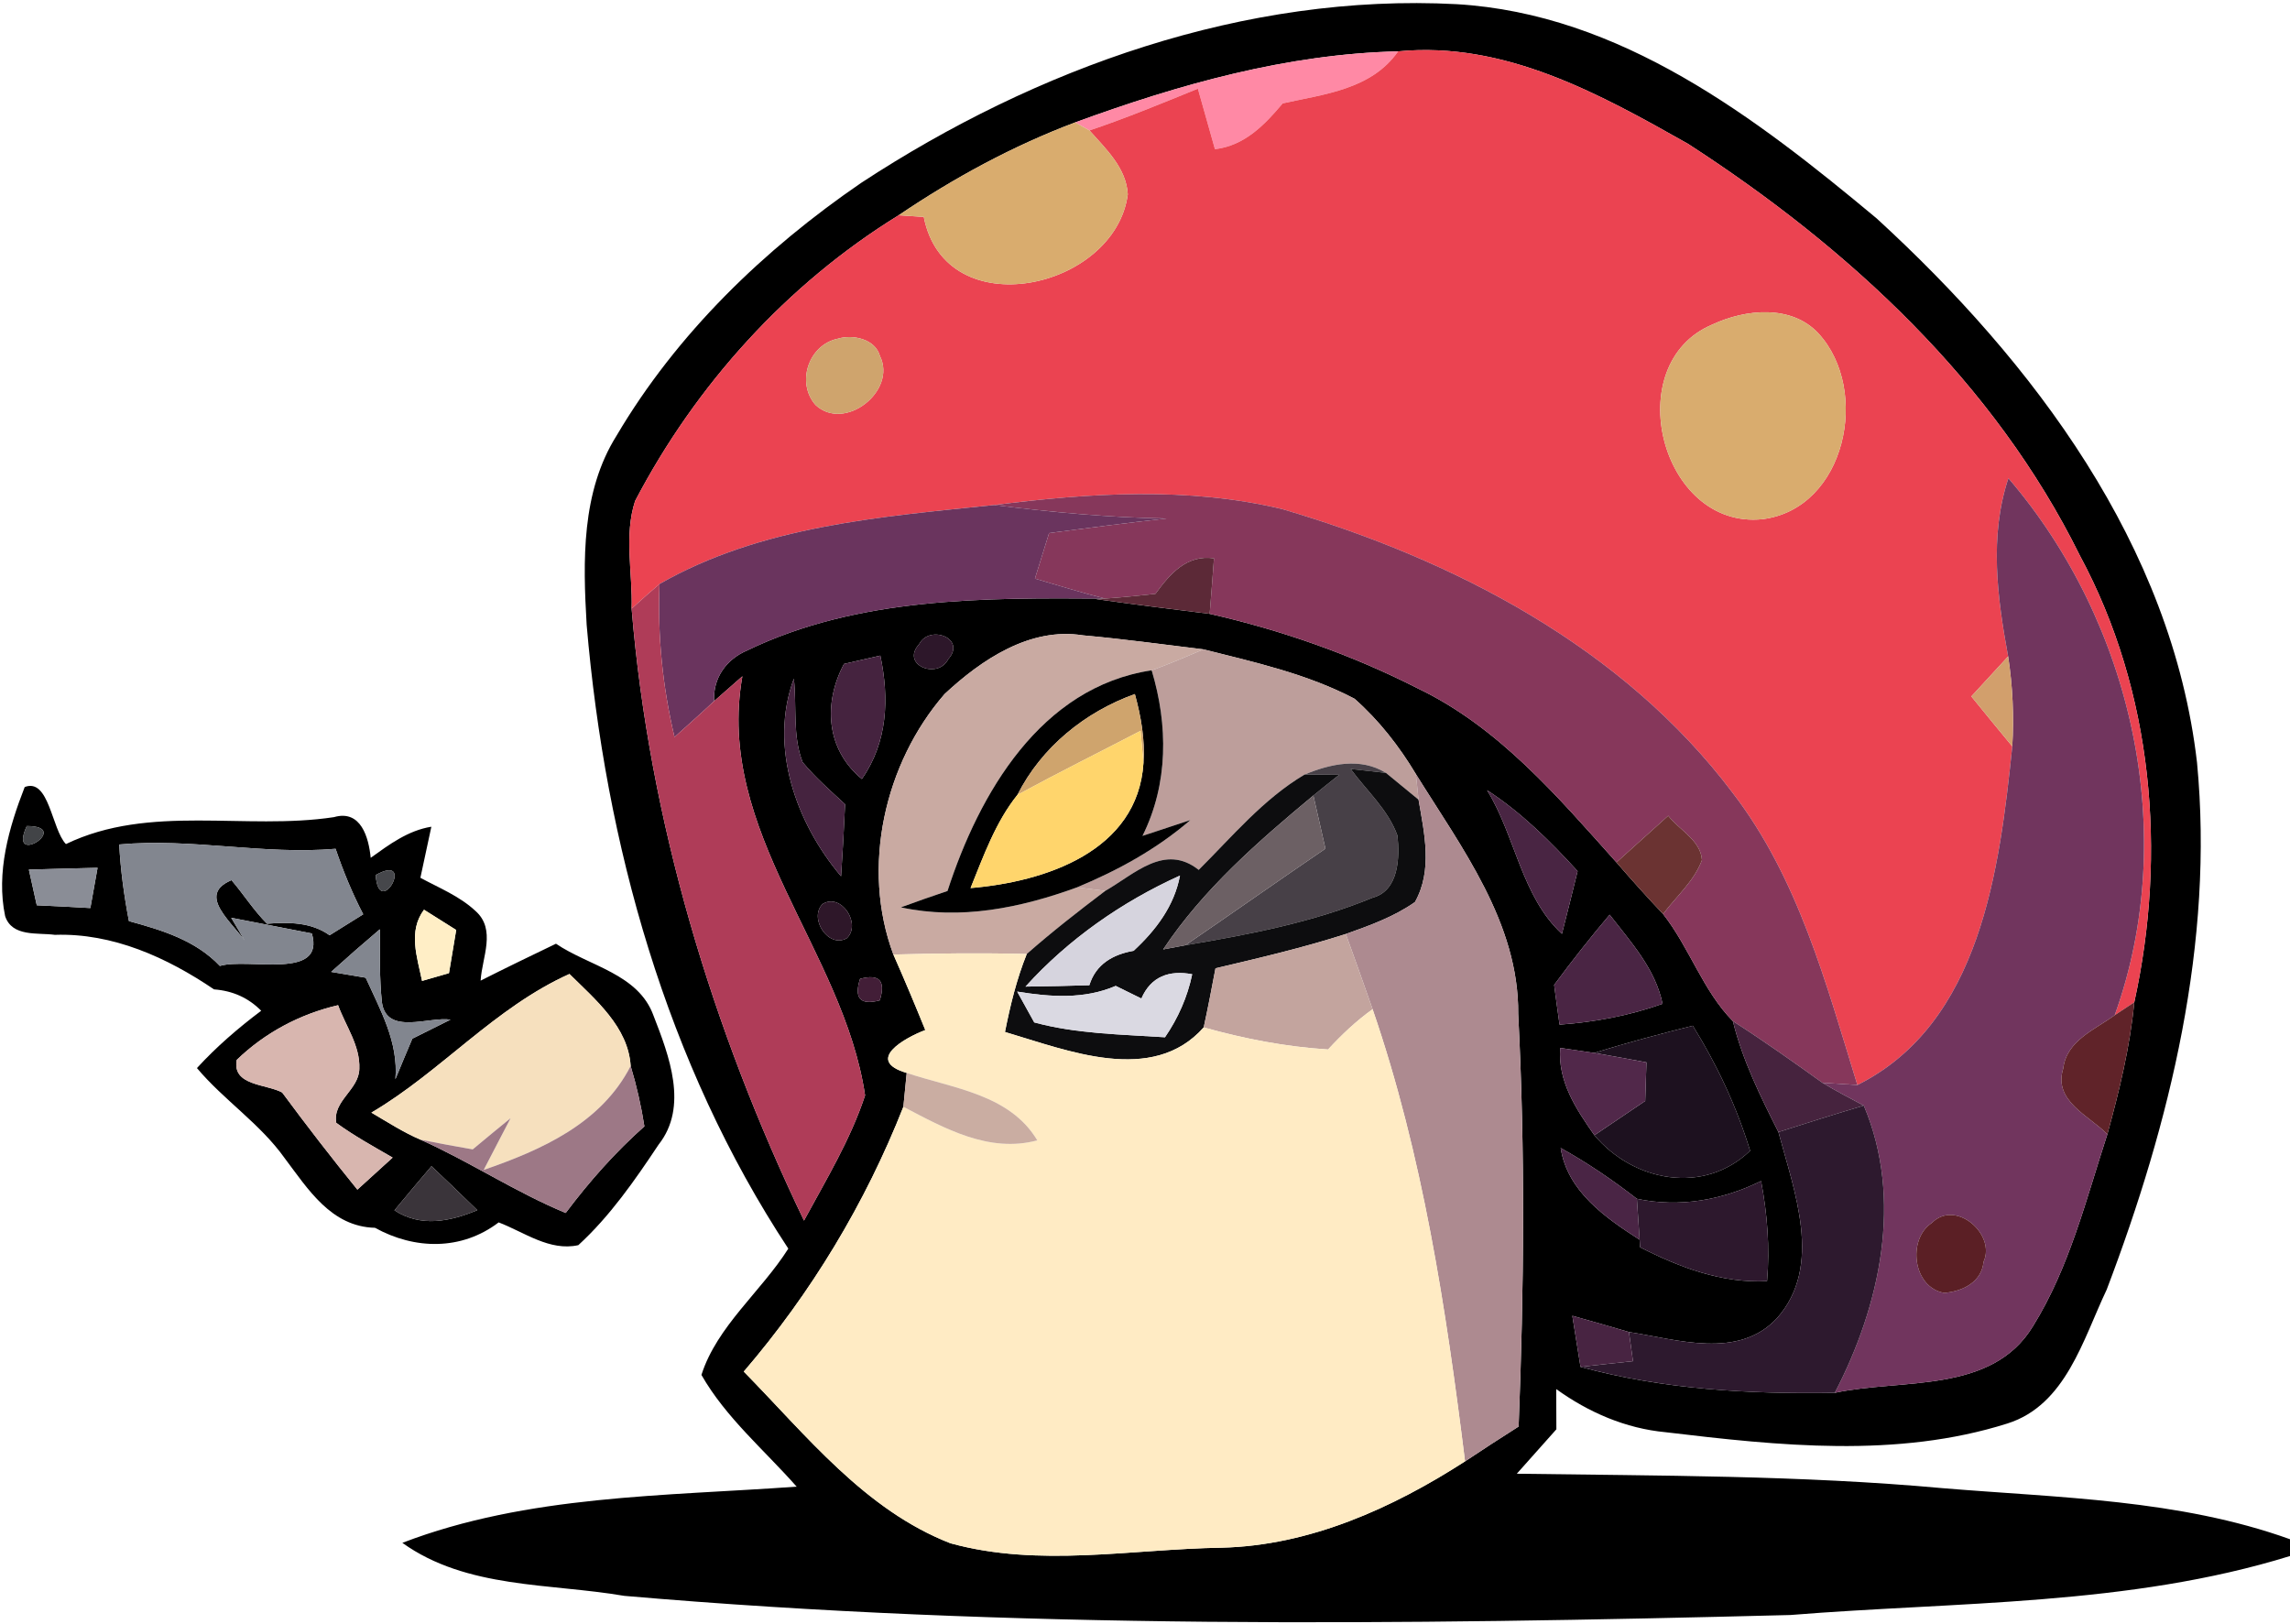 <?xml version="1.0" encoding="UTF-8" ?>
<!DOCTYPE svg PUBLIC "-//W3C//DTD SVG 1.1//EN" "http://www.w3.org/Graphics/SVG/1.1/DTD/svg11.dtd">
<svg width="165pt" height="117pt" viewBox="0 0 165 117" version="1.1" xmlns="http://www.w3.org/2000/svg">
<path fill="#000000" opacity="1.00" d=" M 62.06 13.17 C 74.66 4.91 89.73 -0.50 104.94 0.30 C 116.75 0.99 126.49 8.46 135.22 15.74 C 146.51 26.09 156.49 39.29 158.30 54.94 C 159.54 67.89 156.37 80.89 151.79 92.93 C 150.09 96.50 148.85 101.24 144.64 102.57 C 136.68 105.09 128.16 104.17 120.02 103.20 C 117.13 102.93 114.46 101.77 112.13 100.09 C 112.13 100.81 112.14 102.26 112.14 102.99 C 111.19 104.05 110.24 105.12 109.29 106.19 C 119.52 106.34 129.77 106.30 139.96 107.23 C 148.35 107.93 156.99 108.03 165.00 110.91 L 165.00 112.12 C 153.37 115.72 141.02 115.40 129.00 116.37 C 101.00 117.09 72.91 117.41 44.98 114.99 C 39.61 114.07 33.62 114.49 28.99 111.17 C 38.01 107.71 47.89 107.81 57.40 107.12 C 55.07 104.48 52.30 102.15 50.54 99.07 C 51.66 95.56 54.84 93.07 56.80 89.97 C 48.01 76.63 43.62 60.82 42.27 45.02 C 42.00 40.42 41.88 35.45 44.42 31.40 C 48.76 24.04 55.05 17.97 62.06 13.17 M 77.47 8.82 C 72.98 10.51 68.73 12.82 64.75 15.51 C 56.69 20.48 50.14 27.73 45.76 36.10 C 44.95 38.58 45.59 41.29 45.51 43.86 C 46.79 59.18 51.29 74.12 57.93 87.95 C 59.52 85.01 61.28 82.12 62.33 78.93 C 60.79 68.45 51.50 59.92 53.49 48.73 L 51.45 50.52 C 51.37 48.84 52.34 47.50 53.85 46.86 C 61.84 43.01 70.94 43.07 79.62 43.13 L 78.99 43.17 C 81.71 43.55 84.44 43.90 87.16 44.23 C 92.36 45.41 97.42 47.19 102.17 49.61 C 107.99 52.40 112.25 57.42 116.47 62.14 C 117.56 63.40 118.68 64.65 119.83 65.86 C 121.73 68.28 122.70 71.39 124.86 73.58 C 125.55 76.39 126.84 79.00 128.14 81.57 C 129.27 85.82 131.38 91.21 128.04 94.98 C 125.25 97.98 120.86 96.52 117.37 95.98 C 116.01 95.58 114.65 95.19 113.29 94.81 C 113.49 96.03 113.68 97.26 113.88 98.49 C 119.85 100.12 126.04 100.46 132.20 100.36 C 137.02 99.32 143.51 100.46 146.48 95.56 C 149.11 91.33 150.31 86.42 151.84 81.73 C 152.70 78.61 153.47 75.45 153.78 72.22 C 156.14 61.47 155.14 49.85 149.87 40.05 C 143.70 27.55 133.19 17.84 121.62 10.36 C 115.21 6.74 108.40 2.96 100.74 3.70 C 92.72 3.89 84.96 6.08 77.47 8.82 M 66.23 46.41 C 64.86 47.92 67.57 48.99 68.32 47.50 C 69.66 46.00 66.98 44.98 66.23 46.41 M 68.06 50.01 C 63.72 55.01 62.03 62.51 64.37 68.78 C 65.17 70.58 65.93 72.40 66.67 74.22 C 65.21 74.77 62.27 76.41 65.33 77.31 C 65.27 77.92 65.15 79.14 65.09 79.75 C 62.36 86.69 58.45 93.17 53.59 98.83 C 58.10 103.42 62.31 108.80 68.48 111.20 C 74.87 112.96 81.51 111.62 88.01 111.52 C 94.35 111.37 100.31 108.68 105.56 105.30 C 106.84 104.45 108.12 103.61 109.42 102.79 C 109.81 92.88 109.90 82.96 109.39 73.06 C 109.45 66.52 105.31 61.08 102.02 55.78 C 100.82 53.78 99.35 51.89 97.60 50.35 C 94.20 48.56 90.41 47.72 86.71 46.79 C 83.82 46.44 80.93 46.04 78.03 45.78 C 74.22 45.17 70.72 47.53 68.06 50.01 M 60.81 47.84 C 59.31 50.67 59.51 53.99 62.10 56.13 C 63.96 53.47 64.08 50.32 63.43 47.24 C 62.55 47.44 61.68 47.64 60.81 47.84 M 60.60 63.14 C 60.72 61.41 60.81 59.68 60.89 57.95 C 59.84 56.98 58.75 56.03 57.83 54.92 C 57.09 53.03 57.42 50.90 57.20 48.90 C 55.38 53.80 57.36 59.31 60.60 63.14 M 107.15 56.94 C 109.19 60.25 109.62 64.58 112.54 67.29 C 112.93 65.78 113.30 64.28 113.67 62.77 C 111.70 60.61 109.61 58.54 107.15 56.94 M 59.28 65.13 C 58.24 66.14 59.69 68.38 61.02 67.60 C 62.08 66.58 60.62 64.32 59.28 65.13 M 111.98 70.97 C 112.07 71.68 112.27 73.12 112.37 73.83 C 114.90 73.65 117.40 73.18 119.79 72.33 C 119.28 69.81 117.50 67.88 115.98 65.91 C 114.59 67.55 113.26 69.24 111.98 70.97 M 61.97 70.53 C 61.52 71.94 61.99 72.45 63.39 72.08 C 63.83 70.67 63.36 70.16 61.97 70.53 M 114.88 75.87 C 114.27 75.78 113.03 75.60 112.42 75.51 C 112.23 77.92 113.56 79.91 114.88 81.80 C 117.71 85.15 122.76 86.12 126.10 82.92 C 125.13 79.74 123.72 76.73 121.97 73.91 C 119.59 74.51 117.22 75.13 114.88 75.87 M 112.45 82.72 C 112.94 85.85 115.67 87.74 118.14 89.33 L 118.17 89.87 C 121.02 91.32 124.07 92.48 127.32 92.31 C 127.53 89.89 127.34 87.48 126.89 85.10 C 124.09 86.48 121.01 87.03 117.94 86.38 C 116.20 85.03 114.38 83.79 112.45 82.72 Z" />
<path fill="#ff89a5" opacity="1.00" d=" M 77.47 8.82 C 84.96 6.08 92.72 3.89 100.74 3.70 C 98.82 6.45 95.42 6.78 92.42 7.45 C 91.12 9.00 89.67 10.50 87.54 10.75 C 87.13 9.30 86.72 7.84 86.31 6.39 C 83.73 7.44 81.15 8.51 78.50 9.40 L 77.47 8.82 Z" />
<path fill="#eb4351" opacity="1.00" d=" M 100.74 3.70 C 108.40 2.96 115.21 6.74 121.62 10.36 C 133.19 17.84 143.70 27.55 149.87 40.05 C 155.14 49.85 156.14 61.47 153.78 72.22 C 153.42 72.45 152.72 72.92 152.37 73.15 C 157.06 60.12 153.69 44.93 144.71 34.46 C 143.32 38.65 143.91 43.05 144.69 47.30 C 144.03 48.02 142.70 49.46 142.04 50.18 C 143.01 51.38 144.00 52.58 144.99 53.78 C 144.07 62.61 142.73 73.73 133.83 78.18 C 131.58 70.90 129.58 63.29 124.85 57.14 C 116.94 46.63 104.76 40.32 92.38 36.68 C 85.59 35.06 78.50 35.52 71.63 36.39 C 63.42 37.24 54.84 37.89 47.52 42.08 C 46.84 42.66 46.17 43.25 45.51 43.86 C 45.59 41.29 44.95 38.58 45.76 36.10 C 50.14 27.73 56.69 20.48 64.75 15.51 C 65.20 15.54 66.11 15.60 66.56 15.63 C 68.12 23.57 80.35 20.88 81.26 14.00 C 81.15 12.10 79.68 10.73 78.50 9.40 C 81.15 8.51 83.73 7.44 86.31 6.39 C 86.72 7.84 87.13 9.30 87.54 10.75 C 89.67 10.50 91.12 9.00 92.42 7.45 C 95.42 6.78 98.82 6.45 100.74 3.70 M 123.39 23.38 C 116.63 26.21 119.66 38.17 126.99 37.41 C 133.00 36.66 134.79 28.11 131.02 24.02 C 129.07 21.93 125.77 22.27 123.39 23.38 M 60.39 24.40 C 58.27 24.82 57.34 27.56 58.76 29.18 C 60.85 31.15 64.65 28.17 63.40 25.65 C 63.07 24.43 61.46 24.08 60.39 24.40 Z" />
<path fill="#d9ac6e" opacity="1.00" d=" M 64.75 15.51 C 68.73 12.82 72.98 10.51 77.47 8.82 L 78.50 9.40 C 79.68 10.73 81.15 12.10 81.26 14.00 C 80.35 20.88 68.12 23.57 66.56 15.63 C 66.11 15.60 65.20 15.54 64.75 15.51 Z" />
<path fill="#d9ac6e" opacity="1.00" d=" M 123.39 23.38 C 125.77 22.27 129.07 21.93 131.02 24.02 C 134.79 28.11 133.00 36.66 126.99 37.41 C 119.66 38.17 116.63 26.21 123.39 23.38 Z" />
<path fill="#cfa46d" opacity="1.00" d=" M 60.39 24.40 C 61.46 24.08 63.07 24.43 63.40 25.65 C 64.65 28.17 60.85 31.15 58.76 29.18 C 57.34 27.56 58.27 24.82 60.39 24.40 Z" />
<path fill="#86375b" opacity="1.00" d=" M 71.63 36.39 C 78.50 35.52 85.59 35.06 92.38 36.68 C 104.76 40.32 116.94 46.63 124.85 57.14 C 129.58 63.29 131.58 70.90 133.83 78.18 C 133.20 78.14 131.94 78.06 131.31 78.02 C 129.19 76.50 127.06 74.99 124.86 73.58 C 122.70 71.39 121.73 68.28 119.83 65.86 C 120.78 64.59 122.08 63.48 122.63 61.97 C 122.54 60.55 121.00 59.81 120.20 58.78 C 118.96 59.90 117.72 61.02 116.47 62.14 C 112.25 57.42 107.99 52.40 102.17 49.61 C 97.42 47.19 92.36 45.41 87.16 44.23 C 87.27 42.90 87.37 41.56 87.47 40.23 C 85.50 39.95 84.30 41.35 83.25 42.79 C 82.04 42.92 80.83 43.05 79.62 43.13 C 77.92 42.70 76.25 42.19 74.57 41.69 C 74.91 40.60 75.25 39.50 75.59 38.41 C 78.41 38.04 81.23 37.67 84.06 37.36 C 79.90 37.30 75.76 36.90 71.63 36.39 Z" />
<path fill="#71355e" opacity="1.00" d=" M 144.71 34.46 C 153.69 44.93 157.06 60.12 152.37 73.15 C 150.93 74.20 148.90 74.98 148.66 76.99 C 147.92 79.34 150.52 80.38 151.84 81.73 C 150.31 86.42 149.11 91.33 146.48 95.56 C 143.51 100.46 137.02 99.32 132.20 100.36 C 135.47 94.08 137.15 86.41 134.29 79.66 C 133.29 79.13 132.29 78.61 131.31 78.02 C 131.94 78.06 133.20 78.14 133.83 78.18 C 142.73 73.73 144.07 62.61 144.99 53.78 C 145.12 51.61 145.02 49.44 144.69 47.30 C 143.91 43.05 143.32 38.65 144.71 34.46 M 139.19 88.12 C 137.41 89.30 137.82 92.78 140.09 93.16 C 141.41 93.05 142.78 92.39 142.92 90.92 C 143.83 88.95 140.92 86.38 139.19 88.12 Z" />
<path fill="#6a345e" opacity="1.00" d=" M 47.52 42.08 C 54.84 37.89 63.42 37.24 71.63 36.39 C 75.76 36.90 79.90 37.30 84.06 37.36 C 81.23 37.67 78.41 38.04 75.59 38.41 C 75.25 39.50 74.91 40.60 74.57 41.69 C 76.25 42.19 77.92 42.70 79.62 43.13 C 70.94 43.07 61.84 43.01 53.85 46.86 C 52.34 47.50 51.37 48.84 51.45 50.52 C 50.52 51.40 49.55 52.25 48.60 53.11 C 47.74 49.49 47.37 45.79 47.52 42.08 Z" />
<path fill="#5c2937" opacity="1.00" d=" M 83.25 42.79 C 84.30 41.35 85.50 39.95 87.47 40.23 C 87.37 41.56 87.27 42.90 87.16 44.23 C 84.44 43.90 81.71 43.55 78.99 43.17 L 79.62 43.13 C 80.83 43.05 82.04 42.92 83.25 42.79 Z" />
<path fill="#af3c58" opacity="1.00" d=" M 45.51 43.86 C 46.17 43.25 46.84 42.66 47.52 42.08 C 47.37 45.79 47.74 49.49 48.60 53.11 C 49.55 52.25 50.52 51.40 51.45 50.52 L 53.49 48.73 C 51.50 59.92 60.79 68.45 62.33 78.93 C 61.28 82.12 59.52 85.01 57.93 87.95 C 51.29 74.12 46.79 59.18 45.51 43.86 Z" />
<path fill="#2d172a" opacity="1.00" d=" M 66.23 46.41 C 66.98 44.98 69.66 46.00 68.32 47.50 C 67.57 48.99 64.86 47.92 66.23 46.41 Z" />
<path fill="#c9aaa2" opacity="1.00" d=" M 68.06 50.01 C 70.72 47.53 74.22 45.17 78.03 45.78 C 80.93 46.04 83.82 46.44 86.71 46.79 C 85.48 47.31 84.25 47.85 82.98 48.30 C 74.98 49.50 70.55 57.17 68.27 64.20 C 67.14 64.58 66.02 64.97 64.91 65.38 C 69.22 66.31 73.53 65.42 77.60 63.94 L 79.64 64.19 C 77.71 65.65 75.80 67.14 73.98 68.74 C 70.78 68.66 67.57 68.69 64.37 68.78 C 62.03 62.51 63.72 55.01 68.06 50.01 Z" />
<path fill="#45233f" opacity="1.00" d=" M 60.81 47.84 C 61.68 47.64 62.55 47.44 63.43 47.24 C 64.08 50.32 63.96 53.47 62.10 56.13 C 59.51 53.99 59.31 50.67 60.81 47.84 Z" />
<path fill="#bd9e9b" opacity="1.00" d=" M 86.71 46.79 C 90.41 47.72 94.20 48.56 97.60 50.35 C 99.35 51.89 100.82 53.78 102.02 55.78 L 102.21 57.62 C 101.62 57.14 100.45 56.17 99.86 55.69 C 98.03 54.56 95.87 55.03 94.00 55.81 C 91.03 57.57 88.79 60.27 86.37 62.68 C 83.92 60.74 81.74 62.99 79.64 64.19 L 77.60 63.94 C 80.54 62.72 83.35 61.18 85.77 59.09 C 84.91 59.38 83.18 59.95 82.32 60.23 C 84.19 56.47 84.17 52.25 82.98 48.30 C 84.25 47.85 85.48 47.31 86.71 46.79 Z" />
<path fill="#000000" opacity="1.00" d=" M 68.27 64.20 C 70.55 57.17 74.98 49.50 82.98 48.30 C 84.17 52.25 84.19 56.47 82.32 60.23 C 83.18 59.95 84.91 59.38 85.77 59.09 C 83.35 61.18 80.54 62.72 77.60 63.94 C 73.53 65.42 69.22 66.31 64.91 65.38 C 66.02 64.97 67.14 64.58 68.27 64.20 M 73.31 57.27 C 71.73 59.24 70.87 61.67 69.93 63.99 C 75.30 63.54 81.99 61.35 82.39 54.97 C 82.51 53.29 82.21 51.62 81.77 50.01 C 78.18 51.30 75.05 53.83 73.31 57.27 Z" />
<path fill="#d29f6c" opacity="1.00" d=" M 142.04 50.18 C 142.70 49.46 144.03 48.02 144.69 47.30 C 145.02 49.44 145.12 51.61 144.99 53.78 C 144.00 52.58 143.01 51.38 142.04 50.18 Z" />
<path fill="#45233f" opacity="1.00" d=" M 60.60 63.14 C 57.36 59.31 55.38 53.80 57.20 48.90 C 57.42 50.90 57.09 53.03 57.83 54.92 C 58.75 56.03 59.84 56.98 60.89 57.95 C 60.81 59.68 60.72 61.41 60.60 63.14 Z" />
<path fill="#cfa46d" opacity="1.00" d=" M 73.31 57.27 C 75.05 53.83 78.18 51.30 81.77 50.01 C 82.21 51.62 82.51 53.29 82.39 54.97 C 82.34 54.39 82.23 53.24 82.18 52.66 C 79.22 54.20 76.24 55.68 73.31 57.27 Z" />
<path fill="#ffd56c" opacity="1.00" d=" M 73.31 57.27 C 76.24 55.68 79.22 54.20 82.18 52.66 C 82.23 53.24 82.34 54.39 82.39 54.97 C 81.99 61.35 75.30 63.54 69.93 63.99 C 70.87 61.67 71.73 59.24 73.31 57.27 Z" />
<path fill="#474047" opacity="1.00" d=" M 94.00 55.81 C 95.87 55.03 98.03 54.56 99.86 55.69 C 99.22 55.62 97.95 55.48 97.32 55.41 C 98.47 56.98 100.02 58.34 100.69 60.21 C 100.86 61.78 100.79 64.18 98.91 64.68 C 94.60 66.46 89.99 67.34 85.41 68.11 C 88.78 65.81 92.12 63.45 95.50 61.15 C 95.21 59.88 94.92 58.60 94.63 57.32 C 95.24 56.82 95.86 56.33 96.49 55.83 C 95.87 55.83 94.62 55.82 94.00 55.81 Z" />
<path fill="#000000" opacity="1.00" d=" M 1.78 56.71 C 3.54 56.03 3.72 59.75 4.75 60.82 C 10.79 57.91 17.64 59.85 24.06 58.88 C 26.02 58.31 26.57 60.38 26.71 61.81 C 28.05 60.85 29.40 59.84 31.08 59.57 C 30.88 60.49 30.49 62.33 30.29 63.25 C 31.64 63.98 33.11 64.57 34.25 65.63 C 35.78 66.98 34.73 68.98 34.63 70.66 C 36.43 69.75 38.25 68.87 40.06 68.00 C 42.46 69.63 46.00 70.16 47.09 73.19 C 48.21 76.07 49.62 79.74 47.45 82.48 C 45.74 85.05 43.95 87.63 41.67 89.72 C 39.60 90.18 37.77 88.78 35.93 88.08 C 33.25 90.12 29.88 90.05 27.02 88.47 C 23.86 88.39 22.20 85.69 20.51 83.45 C 18.74 80.96 16.14 79.28 14.19 76.96 C 15.59 75.43 17.17 74.07 18.82 72.83 C 17.90 71.90 16.77 71.39 15.42 71.29 C 12.03 68.99 8.12 67.22 3.95 67.36 C 2.72 67.19 0.87 67.53 0.37 66.01 C -0.29 62.86 0.64 59.63 1.78 56.71 M 1.93 59.52 C 0.51 62.57 5.27 59.52 1.93 59.52 M 9.29 66.37 C 11.67 67.02 14.09 67.75 15.84 69.60 C 17.88 68.99 23.45 70.66 22.47 67.26 C 21.02 66.98 18.11 66.41 16.66 66.13 L 18.17 68.69 C 17.58 66.99 13.76 64.65 16.68 63.42 C 17.56 64.45 18.28 65.60 19.24 66.56 C 20.81 66.44 22.41 66.44 23.75 67.39 C 24.35 67.01 25.56 66.26 26.17 65.88 C 25.38 64.36 24.73 62.78 24.18 61.16 C 18.98 61.61 13.81 60.37 8.59 60.85 C 8.69 62.71 8.94 64.55 9.29 66.37 M 2.08 62.66 C 2.27 63.51 2.46 64.37 2.65 65.23 C 3.93 65.29 5.22 65.35 6.51 65.43 C 6.68 64.46 6.86 63.50 7.03 62.53 C 5.38 62.57 3.73 62.61 2.08 62.66 M 27.07 63.05 C 27.30 66.37 30.02 61.41 27.07 63.05 M 30.41 70.68 C 30.89 70.54 31.86 70.26 32.35 70.12 C 32.52 69.08 32.69 68.05 32.87 67.01 C 32.29 66.64 31.13 65.91 30.55 65.55 C 29.39 67.11 30.06 68.97 30.41 70.68 M 23.86 70.03 C 24.48 70.13 25.72 70.34 26.35 70.45 C 27.40 72.78 28.72 75.09 28.49 77.76 C 28.89 76.78 29.30 75.81 29.71 74.84 C 30.63 74.38 31.54 73.93 32.46 73.47 C 30.93 73.23 27.87 74.63 27.52 72.24 C 27.33 70.49 27.38 68.72 27.37 66.96 C 26.19 67.96 25.01 68.99 23.86 70.03 M 20.29 71.31 C 20.85 71.80 20.85 71.80 20.29 71.31 M 26.76 80.17 C 27.92 80.85 29.06 81.59 30.30 82.12 C 33.87 83.72 37.14 85.90 40.76 87.40 C 42.45 85.15 44.32 83.03 46.43 81.16 C 46.20 79.69 45.87 78.24 45.44 76.81 C 45.27 74.00 42.89 72.02 41.03 70.18 C 35.63 72.61 31.76 77.23 26.76 80.17 M 17.06 76.37 C 16.70 78.24 19.19 78.10 20.33 78.72 C 22.08 81.09 23.89 83.43 25.75 85.72 C 26.60 84.95 27.44 84.18 28.29 83.41 C 26.91 82.61 25.52 81.85 24.23 80.91 C 23.94 79.33 25.87 78.53 25.89 77.01 C 25.96 75.35 24.91 73.94 24.36 72.43 C 21.61 73.07 19.09 74.41 17.06 76.37 M 31.09 84.03 C 30.20 85.08 29.30 86.14 28.42 87.21 C 30.33 88.45 32.41 88.02 34.39 87.20 C 33.30 86.13 32.20 85.08 31.09 84.03 Z" />
<path fill="#0d0d0f" opacity="1.00" d=" M 86.37 62.68 C 88.79 60.27 91.03 57.57 94.00 55.81 C 94.62 55.82 95.87 55.83 96.49 55.83 C 95.86 56.33 95.24 56.82 94.63 57.32 C 90.66 60.62 86.69 64.08 83.81 68.41 L 85.41 68.11 C 89.99 67.34 94.60 66.46 98.91 64.68 C 100.79 64.18 100.86 61.78 100.69 60.21 C 100.02 58.34 98.47 56.98 97.32 55.41 C 97.95 55.48 99.22 55.62 99.86 55.69 C 100.45 56.17 101.62 57.14 102.21 57.62 C 102.63 60.06 103.24 62.70 101.95 65.00 C 100.44 66.06 98.69 66.69 96.97 67.30 C 93.89 68.29 90.73 69.03 87.58 69.77 C 87.31 71.19 87.04 72.61 86.73 74.03 C 83.03 78.20 76.92 75.69 72.41 74.36 C 72.79 72.45 73.25 70.55 73.98 68.74 C 75.80 67.14 77.71 65.65 79.64 64.19 C 81.74 62.99 83.92 60.74 86.37 62.68 M 73.89 71.09 C 75.43 71.07 76.96 71.04 78.49 70.99 C 78.96 69.47 80.19 68.77 81.68 68.51 C 83.28 67.03 84.61 65.28 85.02 63.09 C 80.84 64.98 76.97 67.68 73.89 71.09 M 82.24 71.95 C 81.78 71.72 80.85 71.27 80.39 71.04 C 78.12 72.02 75.67 71.84 73.29 71.45 C 73.60 72.01 74.21 73.12 74.52 73.67 C 77.58 74.50 80.79 74.53 83.94 74.74 C 84.88 73.37 85.56 71.84 85.90 70.20 C 84.26 69.89 82.93 70.35 82.24 71.95 Z" />
<path fill="#ad8a90" opacity="1.00" d=" M 102.02 55.78 C 105.31 61.08 109.45 66.52 109.39 73.06 C 109.90 82.96 109.81 92.88 109.42 102.79 C 108.12 103.61 106.84 104.45 105.56 105.30 C 104.19 94.30 102.52 83.24 98.90 72.72 C 98.27 70.91 97.62 69.10 96.97 67.30 C 98.69 66.69 100.44 66.06 101.95 65.00 C 103.24 62.70 102.63 60.06 102.21 57.62 L 102.02 55.78 Z" />
<path fill="#492543" opacity="1.00" d=" M 107.15 56.94 C 109.61 58.54 111.70 60.61 113.67 62.77 C 113.30 64.28 112.93 65.78 112.54 67.29 C 109.62 64.58 109.19 60.25 107.15 56.94 Z" />
<path fill="#6c6064" opacity="1.00" d=" M 83.81 68.41 C 86.69 64.08 90.66 60.62 94.63 57.32 C 94.92 58.60 95.21 59.88 95.50 61.15 C 92.12 63.45 88.78 65.81 85.41 68.11 L 83.81 68.41 Z" />
<path fill="#424447" opacity="1.00" d=" M 1.93 59.52 C 5.27 59.52 0.51 62.57 1.93 59.52 Z" />
<path fill="#6b3332" opacity="1.00" d=" M 116.47 62.14 C 117.72 61.02 118.96 59.90 120.20 58.78 C 121.00 59.81 122.54 60.55 122.63 61.97 C 122.08 63.48 120.78 64.59 119.83 65.86 C 118.68 64.65 117.56 63.40 116.47 62.14 Z" />
<path fill="#82868f" opacity="1.00" d=" M 9.29 66.37 C 8.94 64.55 8.69 62.71 8.59 60.85 C 13.81 60.37 18.98 61.61 24.18 61.16 C 24.73 62.78 25.38 64.36 26.17 65.88 C 25.56 66.26 24.35 67.01 23.75 67.39 C 22.41 66.44 20.81 66.44 19.24 66.56 C 18.28 65.60 17.56 64.45 16.68 63.42 C 13.76 64.65 17.58 66.99 18.17 68.69 L 16.66 66.13 C 18.11 66.41 21.02 66.98 22.47 67.26 C 23.45 70.66 17.88 68.99 15.84 69.60 C 14.09 67.75 11.67 67.02 9.29 66.37 Z" />
<path fill="#8a8d96" opacity="1.00" d=" M 2.08 62.66 C 3.73 62.61 5.38 62.57 7.03 62.53 C 6.86 63.50 6.68 64.46 6.51 65.43 C 5.22 65.35 3.93 65.29 2.65 65.23 C 2.46 64.37 2.27 63.51 2.08 62.66 Z" />
<path fill="#46474b" opacity="1.00" d=" M 27.07 63.05 C 30.02 61.41 27.30 66.37 27.07 63.05 Z" />
<path fill="#d6d4de" opacity="1.00" d=" M 73.89 71.09 C 76.97 67.68 80.84 64.98 85.02 63.09 C 84.61 65.28 83.28 67.03 81.68 68.51 C 80.19 68.77 78.96 69.47 78.49 70.99 C 76.96 71.04 75.43 71.07 73.89 71.09 Z" />
<path fill="#2e1729" opacity="1.00" d=" M 59.28 65.13 C 60.62 64.32 62.08 66.58 61.02 67.60 C 59.69 68.38 58.24 66.14 59.28 65.13 Z" />
<path fill="#ffeec6" opacity="1.00" d=" M 30.41 70.68 C 30.06 68.97 29.39 67.11 30.55 65.55 C 31.13 65.91 32.29 66.64 32.87 67.01 C 32.69 68.05 32.52 69.08 32.35 70.12 C 31.86 70.26 30.89 70.54 30.41 70.68 Z" />
<path fill="#4a2544" opacity="1.00" d=" M 111.98 70.97 C 113.26 69.24 114.59 67.55 115.98 65.91 C 117.50 67.88 119.28 69.81 119.79 72.33 C 117.40 73.18 114.90 73.65 112.37 73.83 C 112.27 73.12 112.07 71.68 111.98 70.97 Z" />
<path fill="#82868f" opacity="1.00" d=" M 23.86 70.03 C 25.01 68.99 26.19 67.96 27.37 66.96 C 27.38 68.72 27.33 70.49 27.52 72.24 C 27.87 74.63 30.93 73.23 32.46 73.47 C 31.54 73.93 30.63 74.38 29.71 74.84 C 29.30 75.81 28.89 76.78 28.49 77.76 C 28.72 75.09 27.40 72.78 26.35 70.45 C 25.72 70.34 24.48 70.13 23.86 70.03 Z" />
<path fill="#c3a49e" opacity="1.00" d=" M 87.58 69.77 C 90.73 69.03 93.89 68.29 96.97 67.30 C 97.62 69.10 98.27 70.91 98.90 72.72 C 97.72 73.56 96.67 74.56 95.69 75.62 C 92.65 75.43 89.65 74.85 86.73 74.03 C 87.04 72.61 87.31 71.19 87.58 69.77 Z" />
<path fill="#ffebc4" opacity="1.00" d=" M 64.37 68.78 C 67.57 68.69 70.78 68.66 73.98 68.74 C 73.25 70.55 72.79 72.45 72.41 74.36 C 76.92 75.69 83.03 78.20 86.73 74.03 C 89.65 74.85 92.65 75.43 95.69 75.62 C 96.67 74.56 97.72 73.56 98.90 72.72 C 102.52 83.24 104.19 94.30 105.56 105.30 C 100.31 108.68 94.35 111.37 88.01 111.52 C 81.51 111.62 74.87 112.96 68.48 111.20 C 62.31 108.80 58.10 103.42 53.59 98.83 C 58.45 93.17 62.36 86.69 65.09 79.75 C 68.07 81.31 71.26 83.10 74.74 82.17 C 72.75 78.84 68.67 78.43 65.33 77.31 C 62.27 76.41 65.21 74.77 66.67 74.22 C 65.93 72.40 65.17 70.58 64.37 68.78 Z" />
<path fill="#421e37" opacity="1.00" d=" M 61.97 70.53 C 63.36 70.16 63.83 70.67 63.39 72.08 C 61.99 72.45 61.52 71.94 61.97 70.53 Z" />
<path fill="#dad9e2" opacity="1.00" d=" M 82.24 71.95 C 82.93 70.35 84.26 69.89 85.90 70.20 C 85.56 71.84 84.88 73.37 83.94 74.74 C 80.79 74.53 77.58 74.50 74.52 73.67 C 74.21 73.12 73.60 72.01 73.29 71.45 C 75.67 71.84 78.12 72.02 80.39 71.04 C 80.85 71.27 81.78 71.72 82.24 71.95 Z" />
<path fill="#000000" opacity="0.46" d=" M 20.29 71.31 C 20.85 71.80 20.85 71.80 20.29 71.31 Z" />
<path fill="#f6e0be" opacity="1.00" d=" M 26.76 80.17 C 31.76 77.23 35.63 72.61 41.03 70.18 C 42.89 72.02 45.27 74.00 45.44 76.81 C 43.32 80.95 39.02 82.86 34.85 84.30 C 35.33 83.36 36.31 81.50 36.79 80.57 C 35.88 81.31 34.97 82.06 34.06 82.82 C 32.80 82.60 31.55 82.37 30.30 82.12 C 29.06 81.59 27.92 80.85 26.76 80.17 Z" />
<path fill="#d8b6af" opacity="1.00" d=" M 17.06 76.37 C 19.09 74.41 21.61 73.07 24.36 72.43 C 24.91 73.94 25.96 75.35 25.89 77.01 C 25.87 78.53 23.94 79.33 24.23 80.91 C 25.52 81.85 26.91 82.61 28.29 83.41 C 27.44 84.18 26.60 84.95 25.75 85.72 C 23.89 83.43 22.08 81.09 20.33 78.72 C 19.19 78.10 16.70 78.24 17.06 76.37 Z" />
<path fill="#602329" opacity="1.00" d=" M 148.66 76.99 C 148.90 74.98 150.93 74.20 152.37 73.15 C 152.72 72.92 153.42 72.45 153.78 72.22 C 153.47 75.45 152.70 78.61 151.84 81.73 C 150.52 80.38 147.92 79.34 148.66 76.99 Z" />
<path fill="#1d111f" opacity="1.00" d=" M 114.88 75.87 C 117.22 75.13 119.59 74.51 121.97 73.91 C 123.72 76.73 125.13 79.74 126.10 82.92 C 122.76 86.12 117.71 85.15 114.88 81.80 C 116.10 80.97 117.32 80.15 118.54 79.33 C 118.57 78.40 118.60 77.47 118.63 76.55 C 117.38 76.31 116.13 76.09 114.88 75.87 Z" />
<path fill="#46233e" opacity="1.00" d=" M 124.86 73.58 C 127.06 74.99 129.19 76.50 131.31 78.02 C 132.29 78.61 133.29 79.13 134.29 79.66 C 132.23 80.27 130.18 80.92 128.14 81.57 C 126.84 79.00 125.55 76.39 124.86 73.58 Z" />
<path fill="#51284a" opacity="1.00" d=" M 112.42 75.51 C 113.03 75.60 114.27 75.78 114.88 75.87 C 116.13 76.09 117.38 76.31 118.63 76.55 C 118.60 77.47 118.57 78.40 118.54 79.33 C 117.32 80.15 116.10 80.97 114.88 81.80 C 113.56 79.91 112.23 77.92 112.42 75.51 Z" />
<path fill="#caada2" opacity="1.00" d=" M 65.33 77.31 C 68.67 78.43 72.75 78.84 74.74 82.17 C 71.26 83.10 68.07 81.31 65.09 79.75 C 65.15 79.14 65.27 77.92 65.33 77.31 Z" />
<path fill="#9d7886" opacity="1.00" d=" M 34.85 84.30 C 39.02 82.86 43.32 80.95 45.44 76.81 C 45.87 78.24 46.20 79.69 46.43 81.16 C 44.32 83.03 42.45 85.15 40.76 87.40 C 37.14 85.90 33.87 83.72 30.30 82.12 C 31.55 82.37 32.80 82.60 34.06 82.82 C 34.97 82.06 35.88 81.31 36.79 80.57 C 36.31 81.50 35.33 83.36 34.85 84.30 Z" />
<path fill="#2d192e" opacity="1.00" d=" M 128.14 81.57 C 130.18 80.92 132.23 80.27 134.29 79.66 C 137.15 86.41 135.47 94.08 132.20 100.36 C 126.04 100.46 119.85 100.12 113.88 98.49 C 115.14 98.35 116.40 98.21 117.66 98.08 C 117.59 97.55 117.44 96.51 117.37 95.98 C 120.86 96.52 125.25 97.98 128.04 94.98 C 131.38 91.21 129.27 85.82 128.14 81.57 Z" />
<path fill="#4a2545" opacity="1.00" d=" M 112.45 82.72 C 114.38 83.79 116.20 85.03 117.94 86.38 C 117.99 87.12 118.09 88.59 118.14 89.33 C 115.67 87.74 112.94 85.85 112.45 82.72 Z" />
<path fill="#3a343a" opacity="1.00" d=" M 31.09 84.03 C 32.20 85.08 33.30 86.13 34.39 87.20 C 32.41 88.02 30.33 88.45 28.42 87.21 C 29.30 86.14 30.20 85.08 31.09 84.03 Z" />
<path fill="#2d182d" opacity="1.00" d=" M 117.94 86.38 C 121.01 87.03 124.09 86.48 126.89 85.10 C 127.34 87.48 127.53 89.89 127.32 92.31 C 124.07 92.48 121.02 91.32 118.17 89.87 L 118.14 89.33 C 118.09 88.59 117.99 87.12 117.94 86.38 Z" />
<path fill="#5b1f25" opacity="1.00" d=" M 139.19 88.12 C 140.92 86.38 143.83 88.95 142.92 90.92 C 142.78 92.39 141.41 93.05 140.09 93.16 C 137.82 92.78 137.41 89.30 139.19 88.12 Z" />
<path fill="#482442" opacity="1.00" d=" M 113.29 94.81 C 114.65 95.19 116.01 95.58 117.37 95.98 C 117.44 96.51 117.59 97.55 117.66 98.08 C 116.40 98.21 115.14 98.35 113.88 98.49 C 113.68 97.26 113.49 96.03 113.29 94.81 Z" />
</svg>
